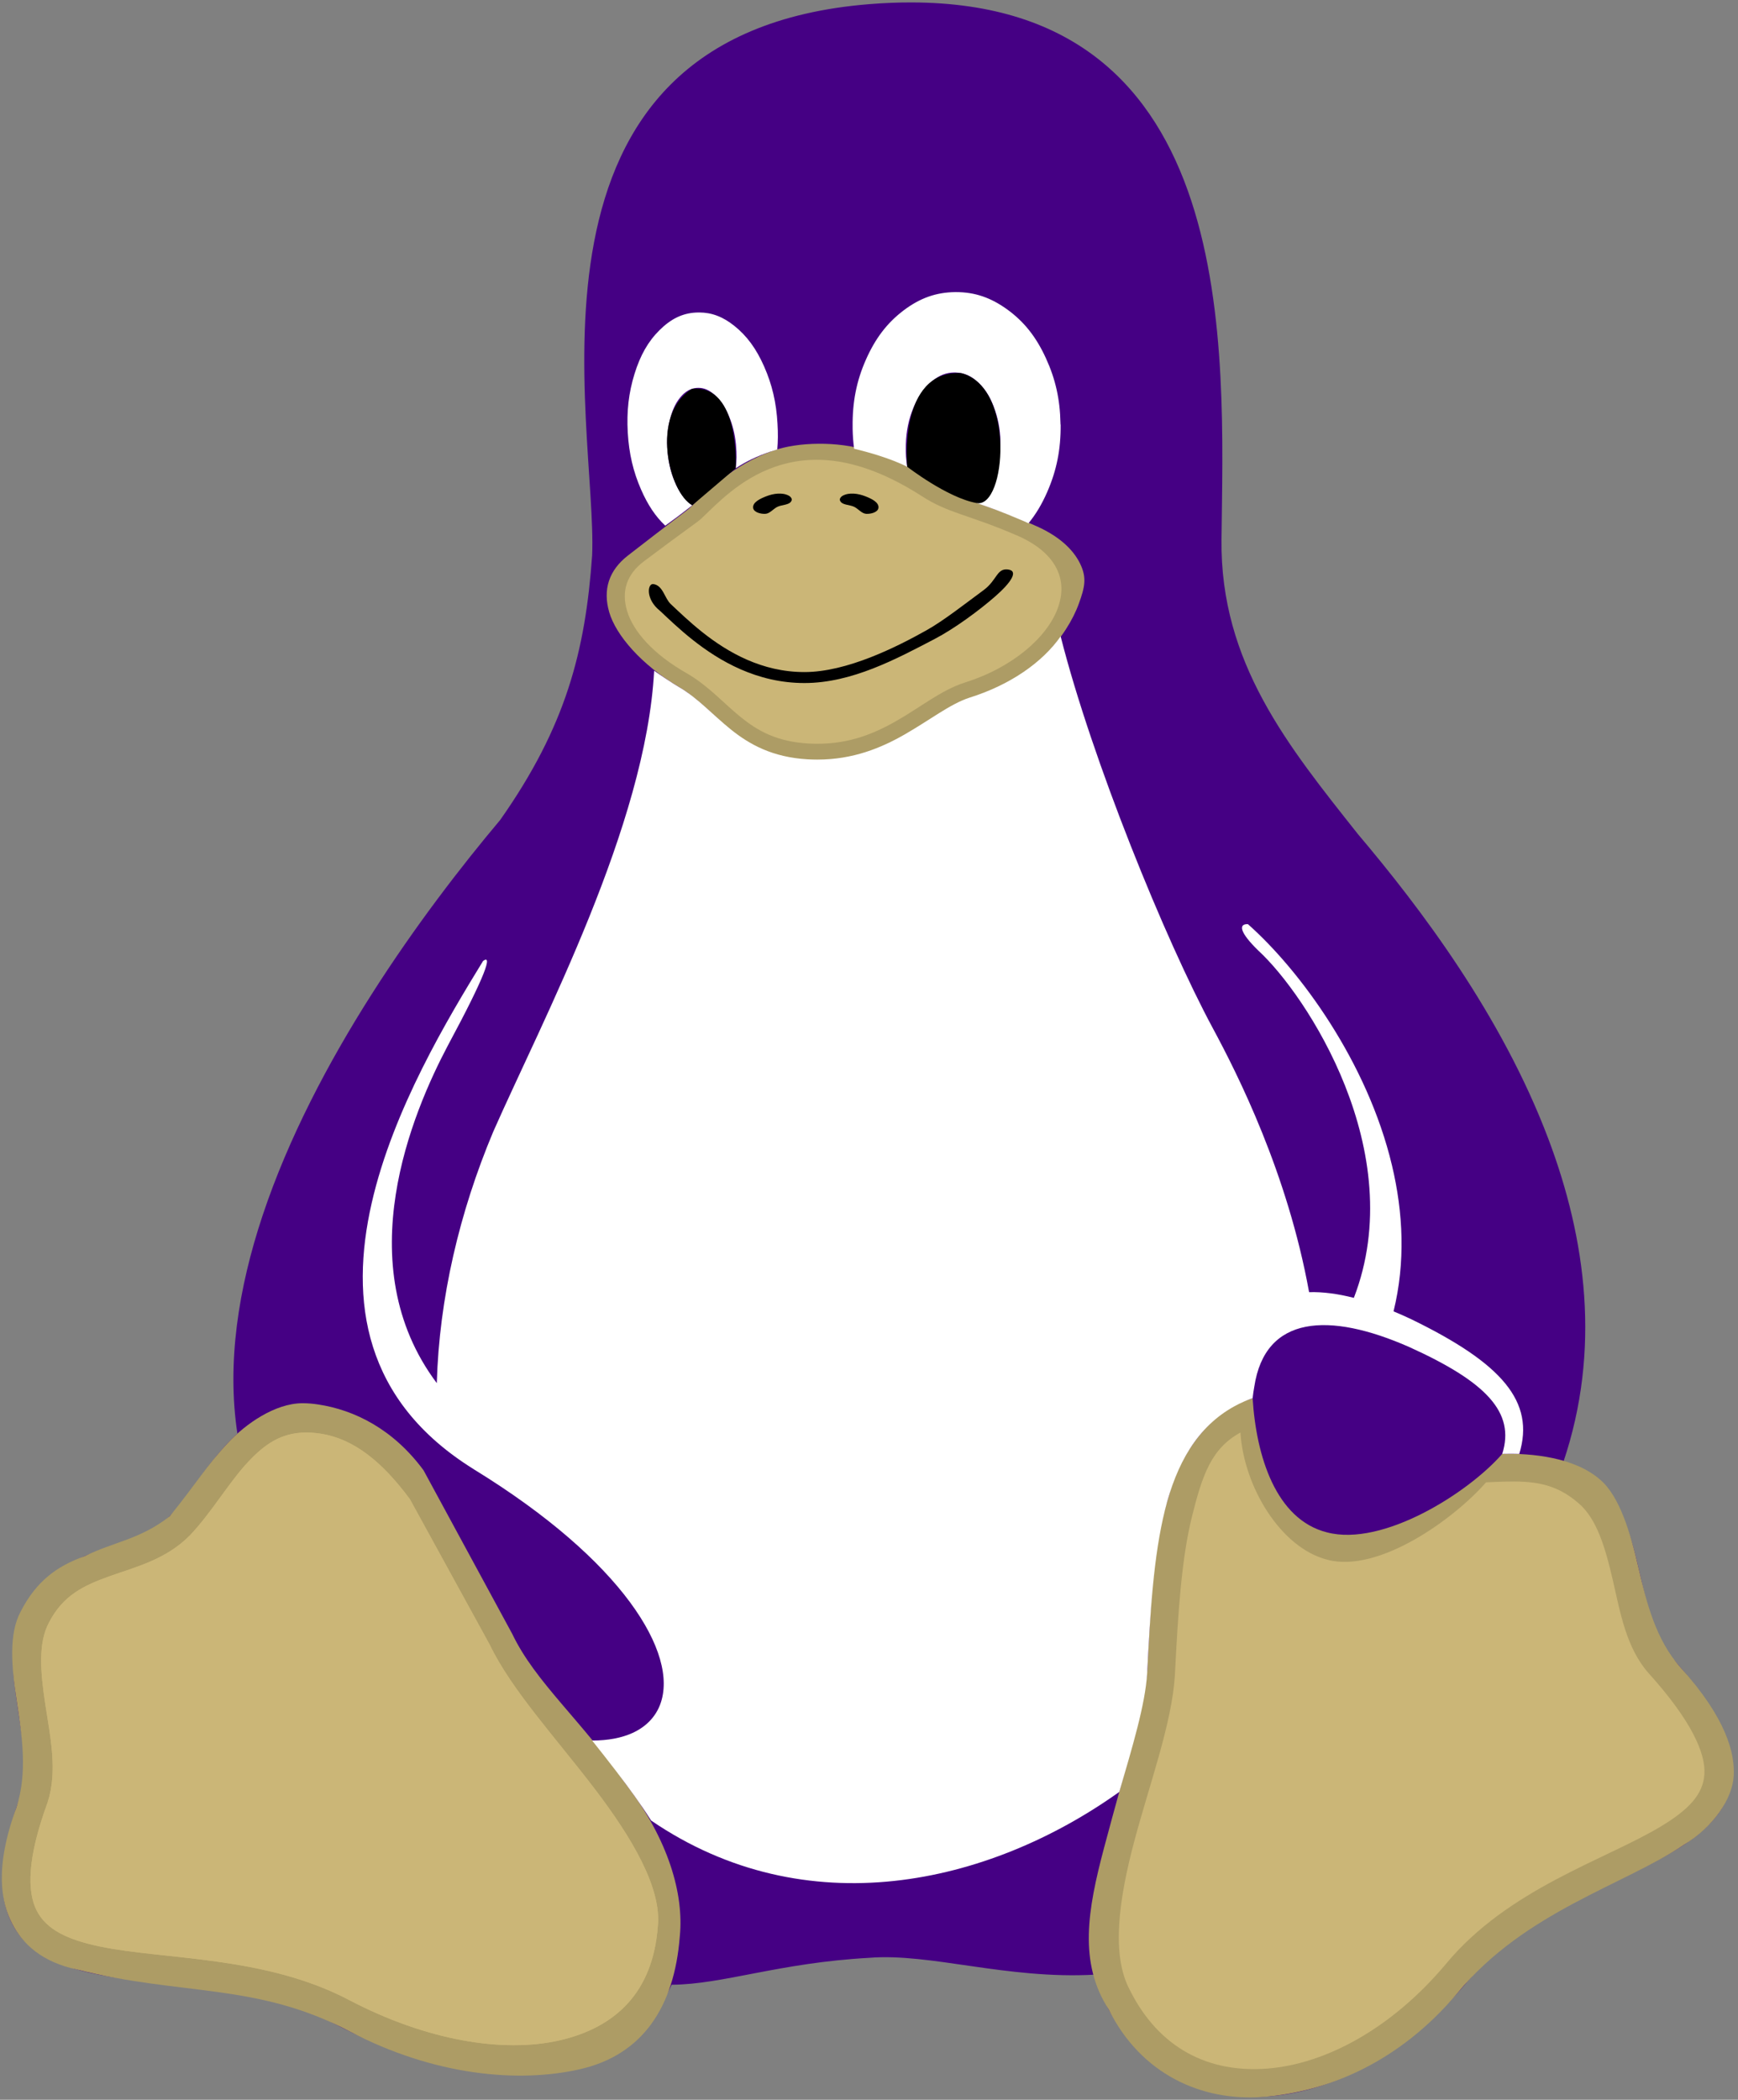 <?xml version="1.0" encoding="utf-8"?>
<!-- Generator: Adobe Illustrator 16.0.0, SVG Export Plug-In . SVG Version: 6.00 Build 0)  -->
<!DOCTYPE svg PUBLIC "-//W3C//DTD SVG 1.1//EN" "http://www.w3.org/Graphics/SVG/1.1/DTD/svg11.dtd">
<svg version="1.1"
	 id="Calque_1" xmlns:sodipodi="http://sodipodi.sourceforge.net/DTD/sodipodi-0.dtd" xmlns:inkscape="http://www.inkscape.org/namespaces/inkscape" xmlns:cc="http://creativecommons.org/ns#" xmlns:rdf="http://www.w3.org/1999/02/22-rdf-syntax-ns#" xmlns:svg="http://www.w3.org/2000/svg" xmlns:dc="http://purl.org/dc/elements/1.1/" inkscape:export-ydpi="90" inkscape:export-xdpi="90" sodipodi:docname="Tux Mono.svg" inkscape:export-filename="./Tux Mono.png" inkscape:version="0.91 r13725"
	 xmlns="http://www.w3.org/2000/svg" xmlns:xlink="http://www.w3.org/1999/xlink" x="0px" y="0px" width="712px" height="860px"
	 viewBox="0 0 712 860" enable-background="new 0 0 712 860" xml:space="preserve">
<rect x="0" y="0" width="712" height="860" fill="#808080" stroke="none"/>
<defs>
	
	<inkscape:path-effect  id="path-effect29672-0" is_visible="true" effect="spiro"></inkscape:path-effect>
	<inkscape:path-effect  id="path-effect29678-1" is_visible="true" effect="spiro"></inkscape:path-effect>
	<inkscape:path-effect  id="path-effect29678-4-6" is_visible="true" effect="spiro"></inkscape:path-effect>
	<inkscape:path-effect  id="path-effect28714-5" is_visible="true" effect="spiro"></inkscape:path-effect>
	<inkscape:path-effect  id="path-effect29721-2" is_visible="true" effect="spiro"></inkscape:path-effect>
	<inkscape:path-effect  id="path-effect28463-8-0" is_visible="true" effect="spiro"></inkscape:path-effect>
	<inkscape:path-effect  id="path-effect28463-0-7" is_visible="true" effect="spiro"></inkscape:path-effect>
	<inkscape:path-effect  id="path-effect28797-8-1" is_visible="true" effect="spiro"></inkscape:path-effect>
	<inkscape:path-effect  id="path-effect28797-81" is_visible="true" effect="spiro"></inkscape:path-effect>
	<inkscape:path-effect  id="path-effect28273-4-2" is_visible="true" effect="spiro"></inkscape:path-effect>
	<inkscape:path-effect  id="path-effect28851-0" is_visible="true" effect="spiro"></inkscape:path-effect>
	<inkscape:path-effect  id="path-effect28881-6" is_visible="true" effect="spiro"></inkscape:path-effect>
	<inkscape:path-effect  id="path-effect28974-8" is_visible="true" effect="spiro"></inkscape:path-effect>
	<inkscape:path-effect  id="path-effect29455-3" is_visible="true" effect="spiro"></inkscape:path-effect>
	<inkscape:path-effect  id="path-effect28463-4" is_visible="true" effect="spiro"></inkscape:path-effect>
	<inkscape:path-effect  id="path-effect28489-4" is_visible="true" effect="spiro"></inkscape:path-effect>
	<inkscape:path-effect  id="path-effect28273-54-7" is_visible="true" effect="spiro"></inkscape:path-effect>
	<inkscape:path-effect  id="path-effect28273-44" is_visible="true" effect="spiro"></inkscape:path-effect>
	<inkscape:path-effect  id="path-effect28384-7" is_visible="true" effect="spiro"></inkscape:path-effect>
	<inkscape:path-effect  id="path-effect29553-7" is_visible="true" effect="spiro"></inkscape:path-effect>
	<inkscape:path-effect  id="path-effect29707-7-6" is_visible="true" effect="spiro"></inkscape:path-effect>
	<inkscape:path-effect  id="path-effect4500-7" is_visible="true" effect="spiro"></inkscape:path-effect>
	<inkscape:path-effect  id="path-effect4582-3" is_visible="true" effect="spiro"></inkscape:path-effect>
	<inkscape:path-effect  id="path-effect14300-7" is_visible="true" effect="spiro"></inkscape:path-effect>
	<inkscape:path-effect  id="path-effect14300-2-7" is_visible="true" effect="spiro"></inkscape:path-effect>
	<inkscape:path-effect  id="path-effect14300-2-2-0" is_visible="true" effect="spiro"></inkscape:path-effect>
	<inkscape:path-effect  id="path-effect29716-0-0" is_visible="true" effect="spiro"></inkscape:path-effect>
	<inkscape:path-effect  id="path-effect29716-0-8-3" is_visible="true" effect="spiro"></inkscape:path-effect>
	<inkscape:path-effect  id="path-effect29716-6-1" is_visible="true" effect="spiro"></inkscape:path-effect>
	<inkscape:path-effect  id="path-effect14972-2-2" is_visible="true" effect="spiro"></inkscape:path-effect>
	<inkscape:path-effect  id="path-effect15017-9" is_visible="true" effect="spiro"></inkscape:path-effect>
	<inkscape:path-effect  id="path-effect4669-1" is_visible="true" effect="spiro"></inkscape:path-effect>
	<inkscape:path-effect  id="path-effect4669-4-3" is_visible="true" effect="spiro"></inkscape:path-effect>
</defs>
<sodipodi:namedview  id="namedview19" inkscape:cx="730.76384" gridtolerance="10" bordercolor="#666666" guidetolerance="10" inkscape:zoom="0.25" borderopacity="1" objecttolerance="10" pagecolor="#ffffff" showgrid="false" inkscape:cy="436.78527" inkscape:window-maximized="0" inkscape:window-y="0" inkscape:window-x="0" inkscape:window-height="1061" inkscape:window-width="1341" inkscape:pageshadow="2" inkscape:pageopacity="0" inkscape:current-layer="Calque_1">
	</sodipodi:namedview>
<path id="path3" fill="#450084" d="M683.91,677.74c-0.01-0.01-0.021-0.021-0.021-0.03c-6.066-6.85-8.96-19.55-12.066-33.08
	c-3.104-13.52-6.57-28.1-17.67-37.55c-0.021-0.021-0.054-0.04-0.07-0.063c-2.2-1.92-4.46-3.538-6.729-4.89
	c-2.277-1.35-4.591-2.45-6.897-3.32c15.43-45.76,9.38-91.328-6.2-132.5c-19.11-50.54-52.479-94.568-77.97-124.688
	c-28.53-35.99-56.434-70.15-55.88-120.61C501.25,144,508.87,1.19,373.35,1c-5.51-0.01-11.26,0.22-17.25,0.7
	C204.66,13.89,244.83,173.89,242.58,227.46c-2.77,39.18-10.71,70.06-37.66,108.36c-31.65,37.64-76.23,98.57-97.34,162
	c-9.96,29.93-14.7,60.438-10.33,89.316c-1.37,1.23-2.67,2.521-3.92,3.844c-9.29,9.93-16.16,21.946-23.81,30.037
	c-7.15,7.143-17.33,9.853-28.53,13.859c-11.2,4.021-23.49,9.94-30.95,24.26c0,0,0,0.014-0.01,0.014
	c-0.01,0.02-0.021,0.05-0.04,0.066c-3.51,6.551-4.65,13.62-4.65,20.79c0,6.63,0.98,13.354,1.97,19.82
	c2.06,13.46,4.15,26.188,1.38,34.81c-8.86,24.23-10,40.98-3.76,53.144c6.26,12.18,19.11,17.55,33.64,20.59
	c29.06,6.06,68.41,4.56,99.42,21l2.67-5.03l-2.64,5.04c33.2,17.36,66.86,23.521,93.71,17.391c19.48-4.438,35.28-16.038,43.4-33.881
	c21-0.1,44.05-9,80.97-11.026c25.053-2.021,56.343,8.896,92.33,6.896c0.94,3.9,2.301,7.66,4.16,11.23
	c0.021,0.026,0.04,0.066,0.063,0.1c13.946,27.9,39.866,40.66,67.5,38.48c27.657-2.184,57.066-18.49,80.85-46.78l-4.36-3.66
	l4.394,3.62c22.659-27.479,60.27-38.87,85.22-53.91c12.47-7.52,22.58-16.938,23.37-30.62C710.4,713.55,702.37,698.23,683.91,677.74z
	"/>
<path id="path5_1_" fill="#AD9C65" d="M710.238,727.431c-0.521,9.144-8.143,20.751-20.372,28.118
	c-24.116,16.389-65.123,27.226-92.779,60.731c-24.03,28.59-53.459,40.492-79.253,42.526c-25.793,2.037-50.493-9.423-63.624-35.759
	l0,0l0,0c-12.376-19.217-8.734-40.601-1.876-66.383c8.666-32.571,16.834-58.924,17.711-73.182l0,0
	c1.385-27.562,2.455-51.651,8.73-70.574c4.638-18.58,18.975-36.411,33.789-39.979c0.604-0.322,0,0,0.596-0.293
	c1.465,23.866,9.558,49.705,30.442,54.971c22.86,6.023,57.905-16.148,71.815-32.148c2.783-0.11-2.635,0.064,0,0
	c12.209-0.293,29.615,1.396,40.08,10.54l0,0l0,0c8.038,6.814,12.452,21.82,15.767,36.229c3.316,14.422,7.136,29.385,17.081,40.574
	l0,0l0,0C707.46,704.006,710.77,718.275,710.238,727.431z"/>
<path id="path5" fill="#CBB677" d="M698.24,726.57c-0.48,8.438-6.59,14.71-17.88,21.51c-22.563,13.61-62.554,25.45-88.08,56.38
	c-22.184,26.39-49.224,40.88-73.03,42.76s-44.35-8-56.47-32.31l-0.021-0.05l-0.028-0.063c-7.521-14.3-4.392-36.85,1.938-60.646
	c6.33-23.79,15.43-48.23,16.65-68.08v-0.063c1.276-25.438,2.71-47.659,6.979-64.81c4.28-17.15,7.948-27.95,19.869-34.48
	c0.562-0.3-0.55,0.271,0,0c1.353,22.03,16.387,47.261,35.666,52.117c21.103,5.563,52.106-16.947,64.947-31.717
	c2.566-0.104,5.066-0.23,7.5-0.29c11.27-0.271,20.71,0.38,30.368,8.82l0.028,0.026l0.03,0.021c7.42,6.29,10.95,18.17,14.01,31.47
	c3.063,13.313,5.5,27.8,14.684,38.13l0.01,0.01l0.01,0.021C693.061,704.9,698.73,718.12,698.24,726.57z"/>
<path id="path7_2_" fill="#AD9C65" d="M278.5,793L278.5,793L278.5,793c-2.236,29.298-15.495,48.685-40.869,54.48
	c-25.353,5.796-59.862,2.587-94.2-15.372c0,0,0.011,0,0,0C105.435,811.981,74.5,817.5,31.761,806.712
	C17.265,803.688,9.269,796.238,4.93,787.78c-4.339-8.47-7.411-22.401,1.814-47.567l0,0l0,0c4.569-14.079,2.324-28.999,0.111-43.461
	c-2.213-14.45-3.298-27.607,1.644-36.77l0.043-0.09c6.322-12.184,14.583-18.396,26.087-22.516C46.5,631.5,57.5,630.5,69.52,621.02
	l0,0l0,0c10.712-13.176,15.056-20.69,23.81-30.037c7.385-7.891,19.332-16.187,30.475-16.264c0.132,0.015,0.252,0.015,0.384,0
	c1.95,0.015,4.021,0.176,6.212,0.519c14.791,2.233,30.675,10.08,43.1,26.932l36.333,67l0,0l0,0
	c9.543,19.929,28.167,35.083,46.921,62.024C273.836,753.544,280.22,775.819,278.5,793z"/>
<path id="path7" fill="#CBB677" d="M269.49,788.95l-0.01,0.06v0.07c-2.04,26.74-17.12,41.3-40.28,46.59
	c-23.14,5.29-54.53,0.021-85.87-16.37c-0.01,0-0.02-0.01-0.03-0.01c-34.68-18.37-75.93-16.54-102.4-22.07
	c-13.23-2.76-21.87-6.92-25.83-14.64c-3.96-7.73-4.05-21.2,4.37-44.17l0.04-0.104l0.03-0.1c4.17-12.85,1.08-26.91-0.94-40.11
	c-2.02-13.188-3.01-25.196,1.5-33.56l0.04-0.08c5.77-11.12,14.23-15.1,24.73-18.86c10.51-3.77,22.96-6.729,32.79-16.59l0.06-0.05
	l0.05-0.05c9.09-9.59,15.92-21.62,23.91-30.15c6.74-7.2,13.49-11.97,23.66-12.04c0.12,0.014,0.23,0.014,0.35,0
	c1.78,0.014,3.67,0.16,5.67,0.474c13.5,2.04,25.27,11.479,36.61,26.856l32.74,59.67l0.01,0.03l0.02,0.021
	c8.71,18.188,27.11,38.198,42.7,58.608C259,752.78,271.06,773.27,269.49,788.95z"/>
<path id="path9_1_" fill="#AD9C65" d="M442.453,230.789c-2.883-5.86-8.773-11.436-18.797-15.703l-0.021-0.012l-0.035-0.011
	c-20.846-9.263-29.893-9.923-41.527-17.775c-18.939-12.632-33.588-15.595-46.594-15.538c-6.813,0.022-13.609,0.982-19.062,2.939
	c-15.847,5.656-26.65,16.287-33.241,22.761l-0.011,0.011c0,0.012-0.012,0.012-0.012,0.023c-1.293,1.275-2.96,2.436-6.996,5.507
	c-4.068,3.084-10.166,7.728-18.939,14.555c-7.796,6.065-10.331,13.962-7.633,23.215c2.688,9.251,13.027,21.512,28.753,30.74l0,0
	l3.233,2.092c9.505,7.336,11.507,10.33,19.161,16.714c3.828,3.187,7.852,6.032,12.699,8.181c4.849,2.151,10.508,3.608,17.592,4.041
	c16.625,1.001,28.861-4.177,39.666-10.595c10.822-6.407,20.288-13.52,30.811-17.059l0,0l0,0
	c21.559-6.987,35.666-24.303,40.479-37.674C444.393,240.51,445.326,236.649,442.453,230.789z"/>
<path id="path9" fill="#CBB677" d="M432.77,232.69c-2.63-5.15-8-10.05-17.14-13.8l-0.02-0.01l-0.03-0.01
	c-19.01-8.14-27.26-8.72-37.87-15.62c-17.27-11.1-31.54-14.99-43.399-14.94c-6.211,0.02-11.761,1.12-16.729,2.84
	c-14.45,4.97-24.04,15.34-30.05,21.03l-0.01,0.01c0,0.01-0.01,0.01-0.01,0.02c-1.18,1.12-2.7,2.14-6.38,4.84
	c-3.71,2.71-9.27,6.79-17.27,12.79c-7.11,5.33-9.42,12.27-6.96,20.4c2.45,8.13,10.29,17.51,24.63,25.62l0.02,0.02l0.03,0.01
	c8.9,5.23,14.98,12.28,21.96,17.89c3.49,2.8,7.16,5.3,11.58,7.19c4.42,1.89,9.58,3.17,16.04,3.55c15.16,0.88,26.32-3.67,36.17-9.31
	c9.87-5.63,18.229-12.52,27.82-15.63l0.02-0.01l0.021-0.01c19.656-6.14,33.68-18.51,38.066-30.26
	C435.46,243.42,435.39,237.84,432.77,232.69z"/>
<path id="path11" inkscape:connector-curvature="0" sodipodi:nodetypes="sscccccssszzs" d="M382.89,261.71
	c-15.641,8.153-33.907,18.04-53.35,18.04c-19.43,0-34.78-8.98-45.82-17.73c-5.52-4.37-10-8.72-13.38-11.88
	c-5.864-4.629-5.162-11.122-2.752-10.93c4.039,0.504,4.649,5.822,7.193,8.2c3.438,3.22,7.75,7.39,12.97,11.53
	c10.44,8.27,24.36,16.32,41.79,16.32c17.4,0,37.712-10.215,50.11-17.17c7.021-3.94,15.962-11.003,23.256-16.357
	c5.581-4.096,5.378-9.029,9.983-8.492c4.608,0.537,1.199,5.46-5.254,11.092S391.09,257.436,382.89,261.71z"/>
<path id="path13" fill="#FFFFFF" d="M622.39,595.47c-2.17-0.08-4.31-0.066-6.39-0.02c-0.189,0.01-0.38,0.01-0.58,0.01
	c5.37-16.96-6.51-29.47-38.17-43.79c-32.83-14.439-58.99-13.01-63.41,16.29c-0.279,1.53-0.51,3.1-0.68,4.68
	c-2.46,0.86-4.92,1.94-7.4,3.29c-15.41,8.44-23.83,23.74-28.51,42.521c-4.67,18.76-6.02,41.43-7.3,66.92c0,0.01,0,0.01,0,0.02
	c-0.79,12.813-6.07,30.15-11.41,48.514c-53.78,38.366-128.42,54.986-191.8,11.729c-4.29-6.79-9.22-13.52-14.29-20.16
	c-3.24-4.236-6.57-8.449-9.87-12.606c6.5,0.01,12.03-1.063,16.5-3.08c5.56-2.53,9.46-6.57,11.4-11.771
	c3.86-10.39-0.02-25.05-12.39-41.8c-12.37-16.74-33.32-35.63-64.1-54.51c0,0,0,0,0-0.01c-22.62-14.07-35.26-31.313-41.18-50.03
	c-5.93-18.73-5.1-38.98-0.53-58.97c8.76-38.37,31.26-75.69,45.62-99.11c3.86-2.84,1.38,5.28-14.54,34.84
	c-14.26,27.021-40.93,89.38-4.42,138.063c0.98-34.643,9.25-69.973,23.14-103.021c20.23-45.85,62.54-125.38,65.9-188.76
	c1.74,1.26,7.69,5.28,10.34,6.79c0.01,0.01,0.01,0.01,0.02,0.01c7.76,4.57,13.59,11.25,21.14,17.32
	c7.57,6.08,17.02,11.33,31.3,12.16c1.37,0.08,2.71,0.12,4.02,0.12c14.72,0,26.2-4.8,35.761-10.27
	c10.393-5.94,18.689-12.52,26.563-15.08c0.01-0.01,0.02-0.01,0.03-0.01c16.63-5.2,29.84-14.4,37.356-25.12
	c12.92,50.92,42.96,124.47,62.271,160.359c10.27,19.038,30.688,59.5,39.51,108.25c5.59-0.173,11.75,0.641,18.34,2.327
	c23.07-59.81-19.56-124.22-39.06-142.16c-7.87-7.64-8.25-11.06-4.34-10.9c21.14,18.71,48.908,56.32,59.01,98.78
	c4.606,19.356,5.59,39.72,0.646,59.81c2.41,1,4.87,2.09,7.36,3.271C615.28,558.39,628.97,574.07,622.39,595.47z"/>
<path id="path15" inkscape:connector-curvature="0" sodipodi:nodetypes="ccccccccccccccccccccccccscccc" fill="#FFFFFF" d="
	M434.51,174.03c0.08,10.09-1.66,18.68-5.49,27.45c-2.18,5-4.688,9.2-7.696,12.84c-1.021-0.49-2.08-0.96-3.184-1.41
	c-3.81-1.63-7.18-2.97-10.196-4.11c-3.021-1.14-5.378-1.919-7.812-2.759c1.761-2.13,5.23-4.64,6.521-7.79
	c1.96-4.75,2.92-9.39,3.1-14.92c0-0.22,0.07-0.41,0.07-0.67c0.108-5.3-0.59-9.83-2.142-14.47c-1.619-4.87-3.682-8.37-6.658-11.28
	c-2.99-2.91-5.973-4.23-9.553-4.35c-0.17-0.01-0.329-0.01-0.5-0.01c-3.357,0.01-6.277,1.17-9.301,3.69
	c-3.17,2.65-5.52,6.04-7.479,10.76c-1.95,4.72-2.91,9.4-3.104,14.96c-0.027,0.22-0.027,0.41-0.027,0.63
	c-0.069,3.06,0.131,5.86,0.601,8.58c-6.88-3.43-15.682-5.931-21.762-7.381c-0.353-2.63-0.552-5.34-0.61-8.18v-0.77
	c-0.11-10.06,1.54-18.69,5.41-27.45c3.87-8.77,8.66-15.07,15.396-20.2c6.75-5.12,13.384-7.47,21.23-7.55h0.37
	c7.68,0,14.25,2.26,21,7.15c6.85,4.98,11.79,11.2,15.77,19.9c3.9,8.48,5.78,16.77,5.974,26.6
	C434.44,173.55,434.44,173.77,434.51,174.03z"/>
<path id="path17" inkscape:connector-curvature="0" sodipodi:nodetypes="cccccccccccccccccccccccccccccc" fill="#FFFFFF" d="
	M318.43,184.08c-1.01,0.29-1.987,0.6-2.96,0.93c-5.5,1.9-9.867,3.997-14.086,6.787c0.41-2.92,0.47-5.88,0.15-9.19
	c-0.03-0.18-0.03-0.33-0.03-0.51c-0.44-4.39-1.37-8.07-2.92-11.79c-1.65-3.87-3.5-6.6-5.93-8.7c-2.2-1.9-4.28-2.78-6.58-2.76
	c-0.23,0-0.47,0.01-0.71,0.03c-2.58,0.22-4.72,1.48-6.75,3.95c-2.021,2.46-3.35,5.52-4.31,9.58c-0.96,4.05-1.21,8.03-0.81,12.6
	c0,0.18,0.04,0.33,0.04,0.51c0.44,4.43,1.33,8.11,2.91,11.83c1.62,3.83,3.5,6.56,5.93,8.66c0.41,0.35,0.81,0.67,1.21,0.95
	c-2.52,1.95-4.213,3.333-6.293,4.853c-1.33,0.97-2.91,2.13-4.75,3.49c-4.01-3.76-7.14-8.479-9.88-14.71
	c-3.24-7.36-4.97-14.73-5.49-23.43v-0.07c-0.48-8.7,0.37-16.18,2.76-23.92c2.4-7.74,5.6-13.34,10.25-17.94
	c4.64-4.61,9.32-6.93,14.96-7.22c0.44-0.02,0.87-0.03,1.3-0.03c5.11,0.01,9.67,1.71,14.39,5.48c5.12,4.09,8.99,9.32,12.229,16.69
	c3.25,7.37,4.979,14.74,5.46,23.44v0.07C318.75,177.31,318.72,180.75,318.43,184.08L318.43,184.08z"/>
<path id="path28396-7" inkscape:connector-curvature="0" sodipodi:nodetypes="aaaaaaa" d="M344.087,204.89
	c0.646,2.076,3.993,1.732,5.926,2.728c1.696,0.874,3.063,2.789,4.971,2.844c1.818,0.053,4.651-0.63,4.89-2.436
	c0.313-2.386-3.17-3.901-5.412-4.775c-2.885-1.125-6.58-1.695-9.286-0.191C344.553,203.404,343.876,204.212,344.087,204.89
	L344.087,204.89z"/>
<path id="path5461" inkscape:connector-curvature="0" sodipodi:nodetypes="aaaaaaa" d="M324.322,204.89
	c-0.646,2.076-3.993,1.732-5.926,2.728c-1.697,0.874-3.063,2.789-4.971,2.844c-1.818,0.053-4.651-0.63-4.891-2.436
	c-0.313-2.386,3.171-3.901,5.413-4.775c2.884-1.125,6.58-1.695,9.286-0.191C323.855,203.404,324.533,204.212,324.322,204.89z"/>
<path d="M283.583,206.957l17.8-15.16c0,0,1.868-34.363-17.8-32.577C266.167,169.833,274,201.748,283.583,206.957z"/>
<path d="M371.663,191.171c0,0,16.434,12.745,28.469,14.87s15.905-47.557-6.363-53.216
	C367.833,151.5,371.663,191.171,371.663,191.171z"/>
<path id="path7_1_" fill="#CBB677" d="M269.49,788.95l-0.01,0.06v0.07c-2.041,26.74-17.121,41.3-40.28,46.59
	c-23.14,5.29-54.53,0.021-85.87-16.37c-0.01,0-0.02-0.01-0.03-0.01c-34.68-18.37-75.93-16.54-102.4-22.07
	c-13.23-2.76-21.87-6.92-25.83-14.64c-3.96-7.73-4.05-21.2,4.37-44.17l0.04-0.104l0.03-0.1c4.17-12.85,1.08-26.91-0.94-40.11
	c-2.02-13.188-3.01-25.196,1.5-33.56l0.04-0.08c5.77-11.12,14.23-15.1,24.73-18.86c10.51-3.77,22.96-6.729,32.79-16.59l0.06-0.05
	l0.05-0.05c9.09-9.59,15.92-21.62,23.91-30.15c6.74-7.2,13.49-11.97,23.66-12.04c0.12,0.014,0.23,0.014,0.35,0
	c1.78,0.014,3.67,0.16,5.67,0.474c13.5,2.04,25.27,11.479,36.609,26.856l32.74,59.67l0.01,0.03l0.021,0.021
	c8.71,18.188,27.11,38.198,42.7,58.608C259,752.78,271.061,773.27,269.49,788.95z"/>
</svg>
